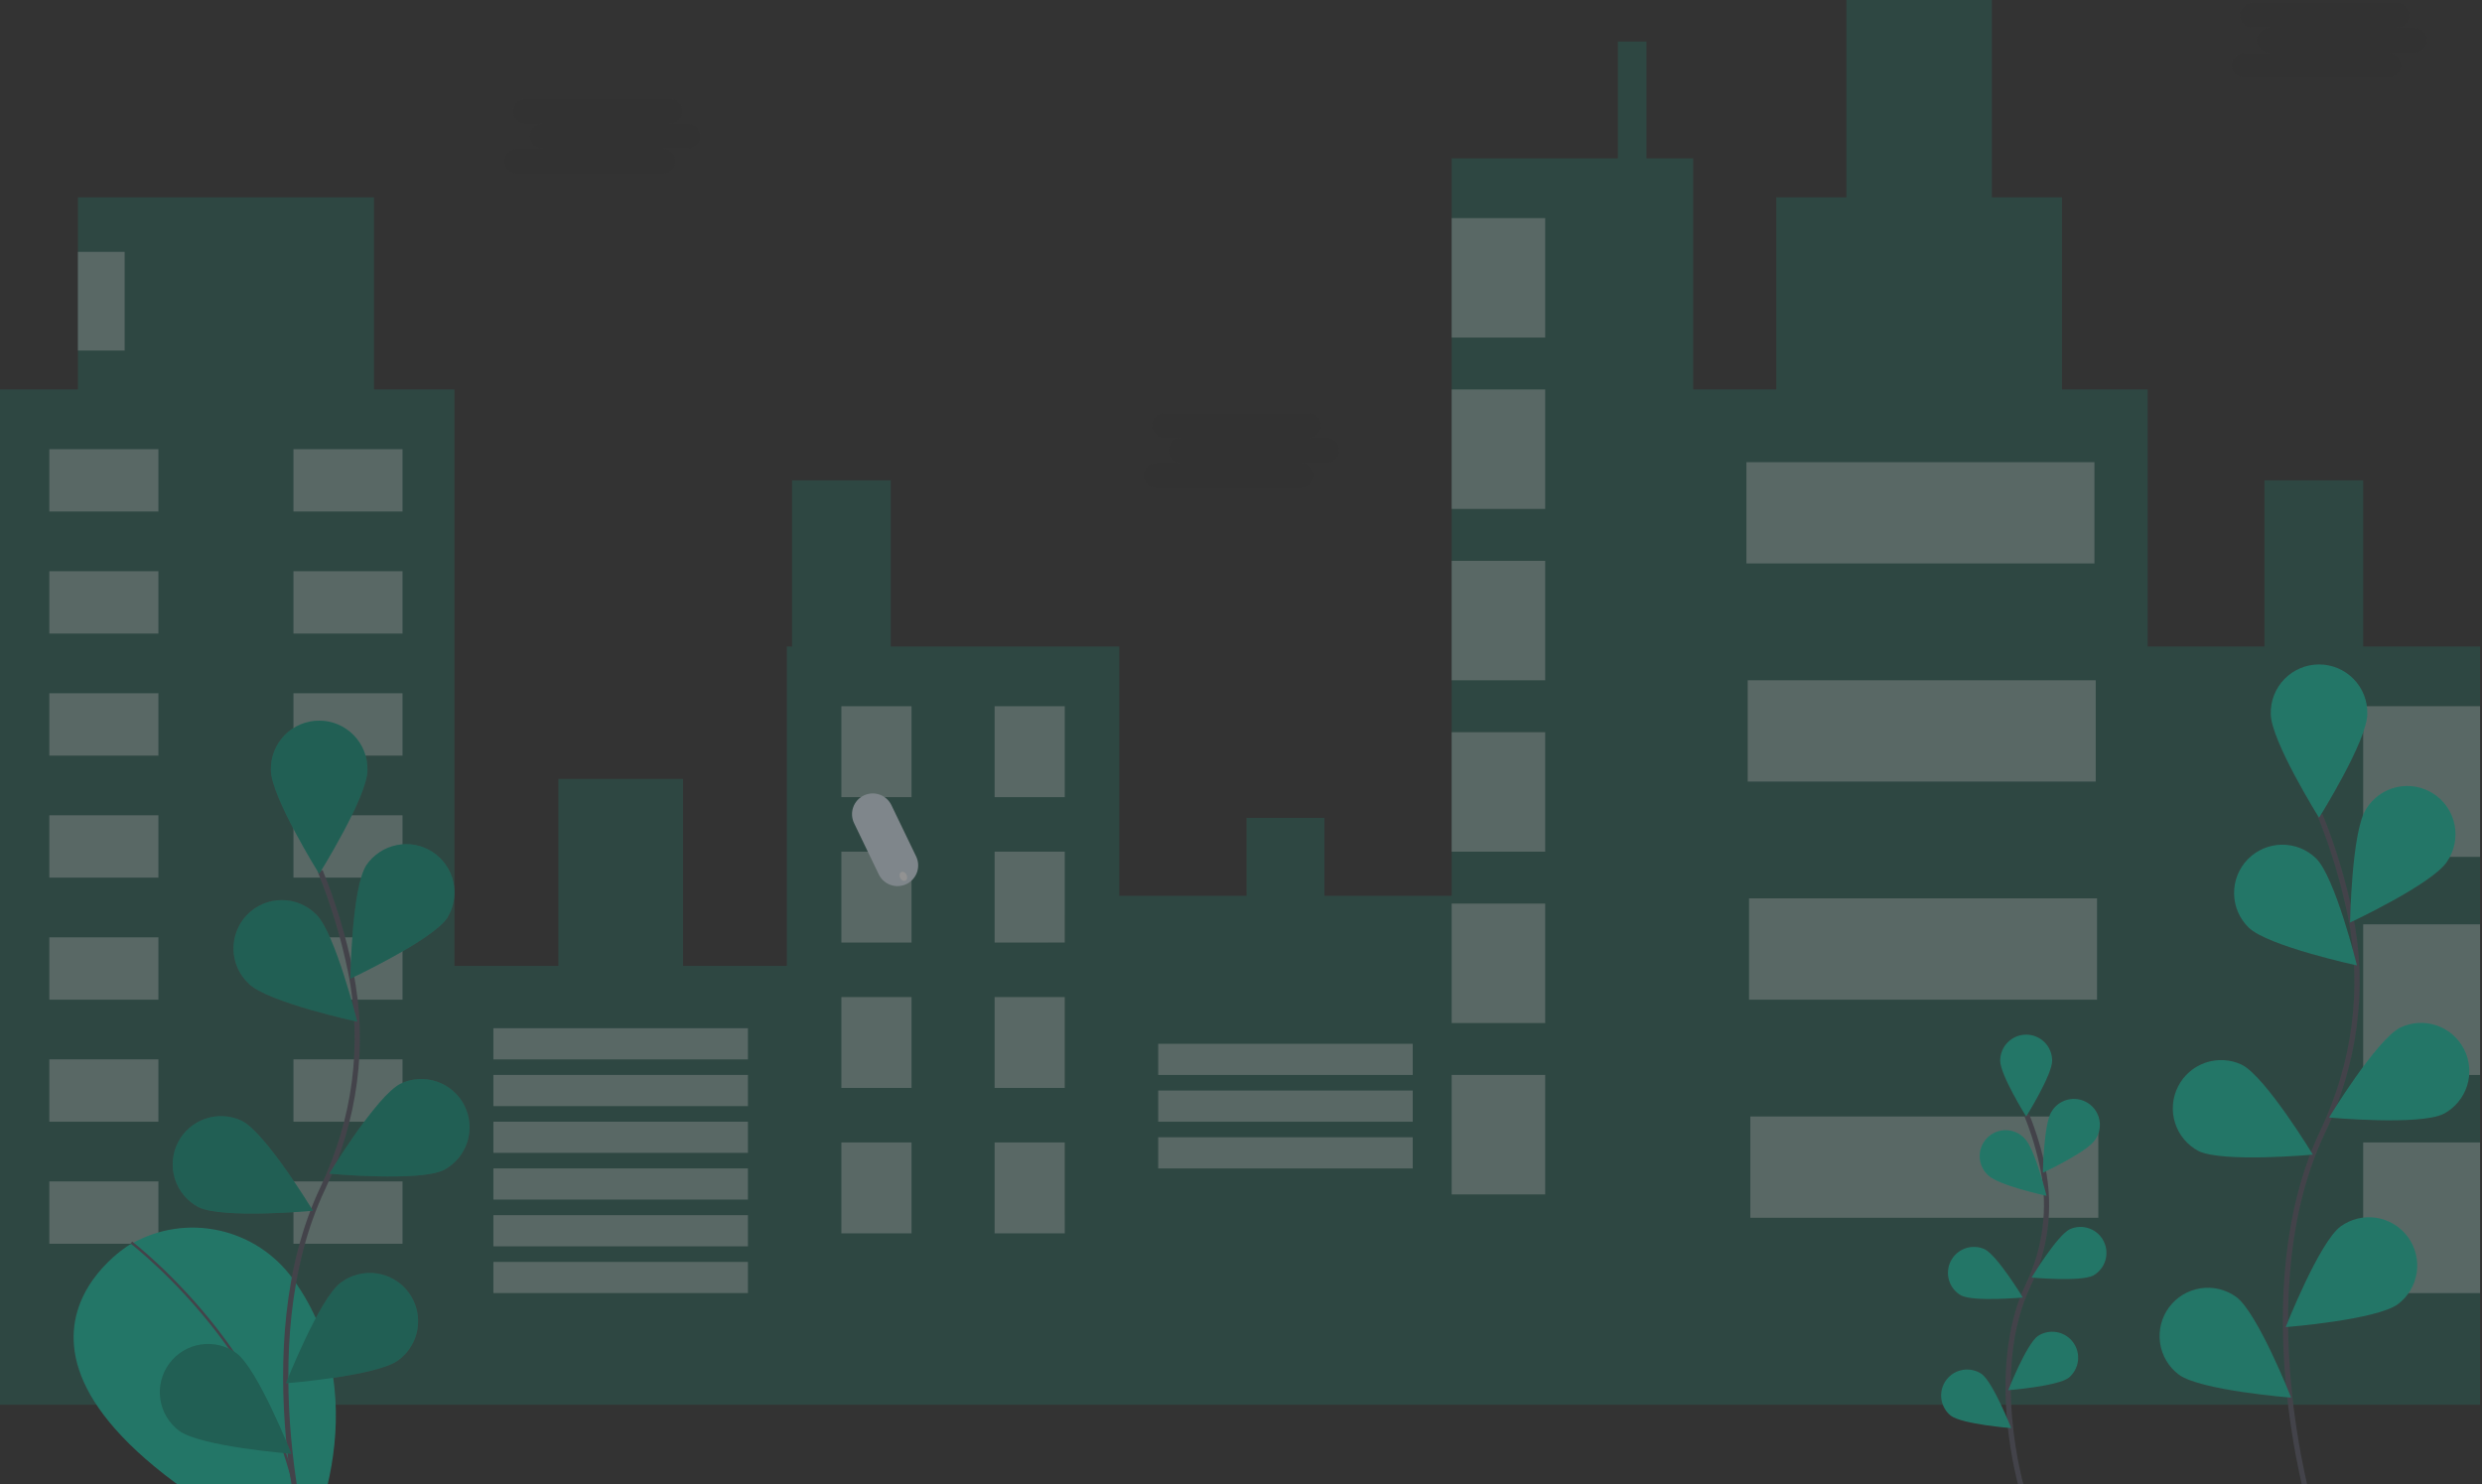 <svg width="408" height="244" viewBox="0 0 408 244" fill="none" xmlns="http://www.w3.org/2000/svg">
<rect x="0" y="0" width="408" height="244" fill="#333333" stroke="none"/>
<g opacity="0.5" clip-path="url(#clip0_123_749)">
<path opacity="0.3" d="M388.472 106.296V78.975H372.25V106.296H353.04V64.034H338.952V32.444H327.426V0H303.52V32.444H291.994V64.034H278.334V26.04H270.65V6.83H265.954V26.04H238.633V147.278H217.715V134.471H204.908V147.278H183.99V106.296H146.424V78.975H130.202V106.296H129.348V158.804H112.273V128.068H91.782V158.804H74.706V64.034H61.472V32.444H12.807V64.034H0V230.949H74.706H129.348H183.99H238.633H278.334H353.04H407.682V106.296H388.472Z" fill="#14BA9C"/>
<path opacity="0.4" d="M26.04 73.853H8.111V84.098H26.04V73.853Z" fill="white"/>
<path opacity="0.4" d="M48.239 84.098H66.168V73.852H48.239V84.098Z" fill="white"/>
<path opacity="0.4" d="M26.04 93.916H8.111V104.161H26.04V93.916Z" fill="white"/>
<path opacity="0.4" d="M48.239 104.162H66.168V93.917H48.239V104.162Z" fill="white"/>
<path opacity="0.4" d="M26.04 113.98H8.111V124.226H26.04V113.98Z" fill="white"/>
<path opacity="0.4" d="M48.239 124.226H66.168V113.98H48.239V124.226Z" fill="white"/>
<path opacity="0.4" d="M26.04 134.044H8.111V144.289H26.04V134.044Z" fill="white"/>
<path opacity="0.4" d="M48.239 144.289H66.168V134.044H48.239V144.289Z" fill="white"/>
<path opacity="0.4" d="M26.04 154.108H8.111V164.354H26.04V154.108Z" fill="white"/>
<path opacity="0.4" d="M48.239 164.354H66.168V154.108H48.239V164.354Z" fill="white"/>
<path opacity="0.4" d="M26.04 174.172H8.111V184.417H26.04V174.172Z" fill="white"/>
<path opacity="0.4" d="M48.239 184.417H66.168V174.172H48.239V184.417Z" fill="white"/>
<path opacity="0.4" d="M26.04 194.235H8.111V204.481H26.04V194.235Z" fill="white"/>
<path opacity="0.4" d="M48.239 204.481H66.168V194.236H48.239V204.481Z" fill="white"/>
<path opacity="0.4" d="M122.945 169.049H81.109V174.172H122.945V169.049Z" fill="white"/>
<path opacity="0.4" d="M122.945 176.733H81.109V181.856H122.945V176.733Z" fill="white"/>
<path opacity="0.4" d="M122.945 184.417H81.109V189.54H122.945V184.417Z" fill="white"/>
<path opacity="0.4" d="M232.229 171.61H190.394V176.733H232.229V171.61Z" fill="white"/>
<path opacity="0.4" d="M232.229 179.295H190.394V184.418H232.229V179.295Z" fill="white"/>
<path opacity="0.4" d="M232.229 186.979H190.394V192.101H232.229V186.979Z" fill="white"/>
<path opacity="0.4" d="M122.945 192.102H81.109V197.224H122.945V192.102Z" fill="white"/>
<path opacity="0.4" d="M122.945 199.785H81.109V204.908H122.945V199.785Z" fill="white"/>
<path opacity="0.4" d="M122.945 207.47H81.109V212.592H122.945V207.47Z" fill="white"/>
<path opacity="0.4" d="M149.839 116.114H138.313V131.055H149.839V116.114Z" fill="white"/>
<path opacity="0.4" d="M163.5 131.056H175.026V116.114H163.5V131.056Z" fill="white"/>
<path opacity="0.4" d="M149.839 140.021H138.313V154.962H149.839V140.021Z" fill="white"/>
<path opacity="0.4" d="M163.5 154.962H175.026V140.021H163.5V154.962Z" fill="white"/>
<path opacity="0.4" d="M149.839 163.927H138.313V178.868H149.839V163.927Z" fill="white"/>
<path opacity="0.4" d="M163.5 178.868H175.026V163.927H163.5V178.868Z" fill="white"/>
<path opacity="0.4" d="M149.839 187.832H138.313V202.773H149.839V187.832Z" fill="white"/>
<path opacity="0.4" d="M163.5 202.773H175.026V187.832H163.5V202.773Z" fill="white"/>
<path opacity="0.4" d="M254.001 35.859H238.633V55.496H254.001V35.859Z" fill="white"/>
<path opacity="0.4" d="M254.001 64.034H238.633V83.671H254.001V64.034Z" fill="white"/>
<path opacity="0.4" d="M254.001 92.209H238.633V111.846H254.001V92.209Z" fill="white"/>
<path opacity="0.4" d="M254.001 120.384H238.633V140.021H254.001V120.384Z" fill="white"/>
<path opacity="0.4" d="M254.001 148.559H238.633V168.196H254.001V148.559Z" fill="white"/>
<path opacity="0.4" d="M254.001 176.733H238.633V196.37H254.001V176.733Z" fill="white"/>
<path opacity="0.4" d="M344.288 75.986H287.085V92.635H344.288V75.986Z" fill="white"/>
<path opacity="0.4" d="M344.502 111.846H287.298V128.494H344.502V111.846Z" fill="white"/>
<path opacity="0.4" d="M344.715 147.705H287.512V164.354H344.715V147.705Z" fill="white"/>
<path opacity="0.4" d="M344.929 183.563H287.725V200.212H344.929V183.563Z" fill="white"/>
<path opacity="0.4" d="M20.491 41.408H12.807V57.63H20.491V41.408Z" fill="white"/>
<path opacity="0.4" d="M407.682 116.114H388.472V140.874H407.682V116.114Z" fill="white"/>
<path opacity="0.4" d="M407.682 151.974H388.472V176.733H407.682V151.974Z" fill="white"/>
<path opacity="0.4" d="M407.682 187.832H388.472V212.592H407.682V187.832Z" fill="white"/>
<path d="M21.203 204.716C21.203 204.716 -12.406 224.994 49.549 256.212C49.549 256.212 63.21 230.872 48.106 210.21C45.177 206.183 40.872 203.37 36.008 202.304C31.143 201.238 26.057 201.993 21.712 204.426L21.203 204.716Z" fill="#14BA9C"/>
<path d="M21.592 204.289C21.592 204.289 50.352 226.295 49.549 256.212" stroke="#535461" stroke-width="0.427" stroke-miterlimit="10"/>
<path d="M51.112 257.364C51.112 257.364 40.581 221.608 53.089 195.29C58.339 184.246 60.081 171.845 57.656 159.858C56.497 154.166 54.818 148.594 52.64 143.209" stroke="#535461" stroke-width="0.854" stroke-miterlimit="10"/>
<path d="M60.405 126.599C60.405 130.984 52.469 143.675 52.469 143.675C52.469 143.675 44.533 130.967 44.533 126.599C44.509 125.542 44.696 124.49 45.084 123.506C45.471 122.522 46.052 121.626 46.791 120.869C47.53 120.113 48.413 119.512 49.388 119.101C50.362 118.691 51.41 118.479 52.467 118.479C53.525 118.479 54.572 118.691 55.547 119.101C56.521 119.512 57.404 120.113 58.143 120.869C58.883 121.626 59.463 122.522 59.851 123.506C60.238 124.49 60.425 125.542 60.401 126.599H60.405Z" fill="#14BA9C"/>
<path d="M73.537 150.873C71.154 154.552 57.588 160.905 57.588 160.905C57.588 160.905 57.836 145.925 60.218 142.245C61.386 140.536 63.176 139.351 65.206 138.944C67.235 138.536 69.344 138.937 71.082 140.062C72.82 141.188 74.049 142.947 74.507 144.966C74.966 146.985 74.618 149.103 73.537 150.868V150.873Z" fill="#14BA9C"/>
<path d="M72.96 192.353C69.046 194.326 54.13 192.964 54.13 192.964C54.13 192.964 61.904 180.157 65.818 178.185C67.691 177.286 69.842 177.158 71.808 177.828C73.775 178.498 75.4 179.912 76.336 181.766C77.271 183.621 77.442 185.769 76.812 187.748C76.181 189.728 74.8 191.381 72.964 192.353H72.96Z" fill="#14BA9C"/>
<path d="M65.46 223.641C61.938 226.245 47.001 227.423 47.001 227.423C47.001 227.423 52.499 213.489 56.021 210.881C56.858 210.251 57.812 209.794 58.827 209.534C59.842 209.275 60.898 209.219 61.934 209.37C62.971 209.521 63.967 209.875 64.866 210.413C65.765 210.951 66.549 211.661 67.172 212.504C67.794 213.346 68.245 214.303 68.496 215.32C68.747 216.337 68.794 217.393 68.635 218.429C68.476 219.464 68.114 220.458 67.569 221.352C67.024 222.247 66.307 223.024 65.46 223.641Z" fill="#14BA9C"/>
<path d="M40.926 161.754C44.068 164.806 58.715 167.969 58.715 167.969C58.715 167.969 55.129 153.425 51.987 150.369C51.246 149.613 50.361 149.014 49.385 148.606C48.409 148.198 47.361 147.989 46.303 147.991C45.245 147.994 44.198 148.208 43.224 148.621C42.249 149.035 41.368 149.638 40.631 150.397C39.893 151.156 39.315 152.055 38.93 153.041C38.545 154.026 38.362 155.079 38.389 156.137C38.417 157.194 38.657 158.236 39.093 159.2C39.529 160.164 40.154 161.031 40.93 161.75L40.926 161.754Z" fill="#14BA9C"/>
<path d="M32.618 198.454C36.533 200.426 51.449 199.064 51.449 199.064C51.449 199.064 43.675 186.258 39.76 184.285C37.887 183.387 35.737 183.259 33.77 183.929C31.804 184.598 30.178 186.012 29.243 187.867C28.307 189.722 28.136 191.869 28.767 193.849C29.397 195.828 30.779 197.482 32.614 198.454H32.618Z" fill="#14BA9C"/>
<path d="M29.439 235.234C32.96 237.838 47.897 239.016 47.897 239.016C47.897 239.016 42.399 225.078 38.873 222.474C37.18 221.243 35.068 220.73 32.999 221.048C30.93 221.366 29.07 222.489 27.824 224.173C26.579 225.856 26.05 227.963 26.351 230.035C26.653 232.107 27.761 233.976 29.434 235.234H29.439Z" fill="#14BA9C"/>
<path opacity="0.25" d="M60.405 126.599C60.405 130.984 52.469 143.675 52.469 143.675C52.469 143.675 44.533 130.967 44.533 126.599C44.509 125.542 44.696 124.49 45.084 123.506C45.471 122.522 46.052 121.626 46.791 120.869C47.53 120.113 48.413 119.512 49.388 119.101C50.362 118.691 51.41 118.479 52.467 118.479C53.525 118.479 54.572 118.691 55.547 119.101C56.521 119.512 57.404 120.113 58.143 120.869C58.883 121.626 59.463 122.522 59.851 123.506C60.238 124.49 60.425 125.542 60.401 126.599H60.405Z" fill="black"/>
<path opacity="0.25" d="M73.537 150.873C71.154 154.552 57.588 160.905 57.588 160.905C57.588 160.905 57.836 145.925 60.218 142.245C61.386 140.536 63.176 139.351 65.206 138.944C67.235 138.536 69.344 138.937 71.082 140.062C72.82 141.188 74.049 142.947 74.507 144.966C74.966 146.985 74.618 149.103 73.537 150.868V150.873Z" fill="black"/>
<path opacity="0.25" d="M72.96 192.353C69.046 194.326 54.13 192.964 54.13 192.964C54.13 192.964 61.904 180.157 65.818 178.185C67.691 177.286 69.842 177.158 71.808 177.828C73.775 178.498 75.4 179.912 76.336 181.766C77.271 183.621 77.442 185.769 76.812 187.748C76.181 189.728 74.8 191.381 72.964 192.353H72.96Z" fill="black"/>
<path opacity="0.25" d="M65.46 223.641C61.938 226.245 47.001 227.423 47.001 227.423C47.001 227.423 52.499 213.489 56.021 210.881C56.858 210.251 57.812 209.794 58.827 209.534C59.842 209.275 60.898 209.219 61.934 209.37C62.971 209.521 63.967 209.875 64.866 210.413C65.765 210.951 66.549 211.661 67.172 212.504C67.794 213.346 68.245 214.303 68.496 215.32C68.747 216.337 68.794 217.393 68.635 218.429C68.476 219.464 68.114 220.458 67.569 221.352C67.024 222.247 66.307 223.024 65.46 223.641Z" fill="black"/>
<path opacity="0.25" d="M40.926 161.754C44.068 164.806 58.715 167.969 58.715 167.969C58.715 167.969 55.129 153.425 51.987 150.369C51.246 149.613 50.361 149.014 49.385 148.606C48.409 148.198 47.361 147.989 46.303 147.991C45.245 147.994 44.198 148.208 43.224 148.621C42.249 149.035 41.368 149.638 40.631 150.397C39.893 151.156 39.315 152.055 38.93 153.041C38.545 154.026 38.362 155.079 38.389 156.137C38.417 157.194 38.657 158.236 39.093 159.2C39.529 160.164 40.154 161.031 40.93 161.75L40.926 161.754Z" fill="black"/>
<path opacity="0.25" d="M32.618 198.454C36.533 200.426 51.449 199.064 51.449 199.064C51.449 199.064 43.675 186.258 39.76 184.285C37.887 183.387 35.737 183.259 33.77 183.929C31.804 184.598 30.178 186.012 29.243 187.867C28.307 189.722 28.136 191.869 28.767 193.849C29.397 195.828 30.779 197.482 32.614 198.454H32.618Z" fill="black"/>
<path opacity="0.25" d="M29.439 235.234C32.96 237.838 47.897 239.016 47.897 239.016C47.897 239.016 42.399 225.078 38.873 222.474C37.18 221.243 35.068 220.73 32.999 221.048C30.93 221.366 29.07 222.489 27.824 224.173C26.579 225.856 26.05 227.963 26.351 230.035C26.653 232.107 27.761 233.976 29.434 235.234H29.439Z" fill="black"/>
<path d="M379.84 248.131C379.84 248.131 369.309 212.374 381.817 186.056C387.067 175.013 388.809 162.612 386.384 150.624C385.225 144.933 383.546 139.36 381.368 133.976" stroke="#535461" stroke-width="0.854" stroke-miterlimit="10"/>
<path d="M389.15 117.365C389.15 121.749 381.214 134.441 381.214 134.441C381.214 134.441 373.279 121.732 373.279 117.365C373.254 116.308 373.441 115.256 373.829 114.272C374.216 113.288 374.797 112.391 375.536 111.635C376.275 110.878 377.158 110.277 378.133 109.867C379.108 109.457 380.155 109.245 381.212 109.245C382.27 109.245 383.317 109.457 384.292 109.867C385.266 110.277 386.149 110.878 386.889 111.635C387.628 112.391 388.208 113.288 388.596 114.272C388.984 115.256 389.171 116.308 389.146 117.365H389.15Z" fill="#14BA9C"/>
<path d="M402.265 141.639C399.883 145.319 386.316 151.671 386.316 151.671C386.316 151.671 386.564 136.691 388.946 133.011C389.499 132.108 390.227 131.325 391.087 130.708C391.948 130.09 392.923 129.652 393.955 129.417C394.988 129.182 396.057 129.157 397.1 129.342C398.142 129.527 399.138 129.919 400.026 130.494C400.915 131.07 401.68 131.817 402.276 132.693C402.871 133.568 403.285 134.554 403.494 135.593C403.702 136.631 403.701 137.7 403.49 138.738C403.279 139.776 402.862 140.76 402.265 141.635V141.639Z" fill="#14BA9C"/>
<path d="M401.693 183.12C397.778 185.092 382.862 183.73 382.862 183.73C382.862 183.73 390.636 170.924 394.551 168.951C396.424 168.053 398.574 167.925 400.541 168.595C402.507 169.264 404.133 170.678 405.068 172.533C406.004 174.388 406.175 176.535 405.544 178.515C404.914 180.494 403.533 182.148 401.697 183.12H401.693Z" fill="#14BA9C"/>
<path d="M394.192 214.406C390.67 217.01 375.733 218.188 375.733 218.188C375.733 218.188 381.232 204.255 384.754 201.646C386.447 200.415 388.558 199.902 390.628 200.22C392.697 200.538 394.557 201.661 395.802 203.344C397.047 205.028 397.577 207.135 397.275 209.207C396.974 211.279 395.866 213.148 394.192 214.406Z" fill="#14BA9C"/>
<path d="M369.654 152.507C372.796 155.559 387.443 158.723 387.443 158.723C387.443 158.723 383.857 144.179 380.715 141.122C379.205 139.655 377.175 138.848 375.07 138.879C372.965 138.909 370.959 139.774 369.492 141.284C368.025 142.794 367.218 144.825 367.249 146.929C367.279 149.034 368.145 151.04 369.654 152.507Z" fill="#14BA9C"/>
<path d="M361.364 189.22C365.279 191.192 380.194 189.83 380.194 189.83C380.194 189.83 372.421 177.024 368.506 175.051C366.635 174.167 364.492 174.048 362.534 174.721C360.576 175.394 358.959 176.805 358.028 178.654C357.096 180.502 356.923 182.642 357.547 184.616C358.17 186.59 359.54 188.242 361.364 189.22Z" fill="#14BA9C"/>
<path d="M358.167 226.001C361.689 228.605 376.625 229.783 376.625 229.783C376.625 229.783 371.127 215.849 367.605 213.241C365.912 212.009 363.801 211.497 361.731 211.815C359.662 212.133 357.802 213.256 356.557 214.939C355.312 216.622 354.782 218.73 355.084 220.802C355.385 222.873 356.493 224.742 358.167 226.001Z" fill="#14BA9C"/>
<path d="M332.335 244.652C332.335 244.652 326.674 225.442 333.398 211.295C336.255 205.381 337.116 198.7 335.853 192.255C335.229 189.201 334.328 186.21 333.159 183.32" stroke="#535461" stroke-width="0.854" stroke-miterlimit="10"/>
<path d="M337.339 174.377C337.339 176.734 333.07 183.56 333.07 183.56C333.07 183.56 328.801 176.729 328.801 174.377C328.801 173.245 329.251 172.159 330.051 171.359C330.852 170.558 331.938 170.108 333.07 170.108C334.202 170.108 335.288 170.558 336.088 171.359C336.889 172.159 337.339 173.245 337.339 174.377Z" fill="#14BA9C"/>
<path d="M344.386 187.423C343.106 189.399 335.814 192.814 335.814 192.814C335.814 192.814 335.947 184.763 337.227 182.787C337.519 182.289 337.908 181.855 338.372 181.511C338.835 181.168 339.364 180.922 339.925 180.789C340.486 180.655 341.069 180.637 341.637 180.735C342.206 180.833 342.749 181.045 343.233 181.359C343.717 181.672 344.133 182.081 344.455 182.559C344.777 183.038 344.998 183.577 345.106 184.144C345.214 184.711 345.206 185.294 345.082 185.857C344.958 186.421 344.722 186.953 344.386 187.423Z" fill="#14BA9C"/>
<path d="M344.079 209.711C341.975 210.77 333.958 210.04 333.958 210.04C333.958 210.04 338.137 203.158 340.237 202.099C341.24 201.646 342.379 201.598 343.417 201.965C344.455 202.331 345.311 203.084 345.806 204.067C346.302 205.049 346.399 206.185 346.077 207.238C345.755 208.29 345.04 209.178 344.079 209.715V209.711Z" fill="#14BA9C"/>
<path d="M340.045 226.526C338.15 227.926 330.124 228.558 330.124 228.558C330.124 228.558 333.078 221.07 334.974 219.67C335.885 219.062 336.997 218.827 338.077 219.016C339.157 219.204 340.123 219.801 340.775 220.682C341.427 221.564 341.715 222.662 341.579 223.75C341.443 224.838 340.894 225.832 340.045 226.526Z" fill="#14BA9C"/>
<path d="M326.863 193.271C328.57 194.91 336.421 196.613 336.421 196.613C336.421 196.613 334.495 188.797 332.805 187.158C332.41 186.736 331.934 186.399 331.405 186.167C330.876 185.935 330.306 185.813 329.728 185.808C329.151 185.803 328.578 185.915 328.045 186.137C327.512 186.36 327.03 186.688 326.628 187.102C326.225 187.516 325.911 188.008 325.704 188.547C325.497 189.086 325.402 189.662 325.424 190.239C325.446 190.816 325.585 191.383 325.832 191.904C326.079 192.426 326.43 192.893 326.863 193.275V193.271Z" fill="#14BA9C"/>
<path d="M322.397 212.993C324.502 214.052 332.519 213.322 332.519 213.322C332.519 213.322 328.34 206.44 326.24 205.382C325.237 204.928 324.097 204.88 323.06 205.247C322.022 205.613 321.166 206.367 320.67 207.349C320.175 208.332 320.078 209.468 320.399 210.52C320.721 211.573 321.437 212.46 322.397 212.997V212.993Z" fill="#14BA9C"/>
<path d="M320.69 232.763C322.585 234.163 330.611 234.795 330.611 234.795C330.611 234.795 327.64 227.303 325.761 225.903C324.849 225.283 323.732 225.04 322.645 225.225C321.557 225.41 320.584 226.008 319.928 226.895C319.272 227.782 318.985 228.889 319.127 229.983C319.269 231.076 319.829 232.073 320.69 232.763Z" fill="#14BA9C"/>
<path opacity="0.1" d="M112.99 20.354H110.053C110.331 20.367 110.608 20.323 110.869 20.226C111.129 20.128 111.367 19.979 111.568 19.787C111.769 19.594 111.929 19.363 112.039 19.108C112.148 18.852 112.204 18.577 112.204 18.299C112.204 18.021 112.148 17.745 112.039 17.49C111.929 17.234 111.769 17.003 111.568 16.811C111.367 16.619 111.129 16.47 110.869 16.372C110.608 16.274 110.331 16.231 110.053 16.243H86.262C85.733 16.267 85.234 16.494 84.868 16.877C84.502 17.26 84.298 17.769 84.298 18.299C84.298 18.828 84.502 19.337 84.868 19.72C85.234 20.103 85.733 20.33 86.262 20.354H89.199C88.921 20.342 88.644 20.385 88.384 20.483C88.123 20.581 87.885 20.73 87.684 20.922C87.483 21.114 87.323 21.345 87.214 21.601C87.104 21.857 87.048 22.132 87.048 22.41C87.048 22.688 87.104 22.963 87.214 23.219C87.323 23.474 87.483 23.705 87.684 23.898C87.885 24.09 88.123 24.239 88.384 24.337C88.644 24.434 88.921 24.478 89.199 24.465H85.088C84.811 24.453 84.533 24.496 84.273 24.594C84.012 24.692 83.774 24.841 83.573 25.033C83.372 25.225 83.212 25.456 83.103 25.712C82.993 25.968 82.937 26.243 82.937 26.521C82.937 26.799 82.993 27.074 83.103 27.33C83.212 27.585 83.372 27.816 83.573 28.009C83.774 28.201 84.012 28.35 84.273 28.448C84.533 28.545 84.811 28.589 85.088 28.576H108.879C109.157 28.589 109.434 28.545 109.695 28.448C109.955 28.35 110.193 28.201 110.394 28.009C110.595 27.816 110.755 27.585 110.865 27.33C110.974 27.074 111.03 26.799 111.03 26.521C111.03 26.243 110.974 25.968 110.865 25.712C110.755 25.456 110.595 25.225 110.394 25.033C110.193 24.841 109.955 24.692 109.695 24.594C109.434 24.496 109.157 24.453 108.879 24.465H112.99C113.268 24.478 113.545 24.434 113.806 24.337C114.066 24.239 114.304 24.09 114.505 23.898C114.706 23.705 114.866 23.474 114.976 23.219C115.085 22.963 115.141 22.688 115.141 22.41C115.141 22.132 115.085 21.857 114.976 21.601C114.866 21.345 114.706 21.114 114.505 20.922C114.304 20.73 114.066 20.581 113.806 20.483C113.545 20.385 113.268 20.342 112.99 20.354Z" fill="#252223"/>
<path opacity="0.1" d="M218.005 72.009H215.068C215.346 72.021 215.623 71.978 215.884 71.88C216.144 71.782 216.382 71.633 216.583 71.441C216.784 71.249 216.944 71.018 217.054 70.762C217.163 70.506 217.219 70.231 217.219 69.953C217.219 69.675 217.163 69.4 217.054 69.144C216.944 68.888 216.784 68.657 216.583 68.465C216.382 68.273 216.144 68.124 215.884 68.026C215.623 67.929 215.346 67.885 215.068 67.898H191.277C190.748 67.922 190.249 68.149 189.883 68.532C189.518 68.915 189.313 69.424 189.313 69.953C189.313 70.483 189.518 70.992 189.883 71.375C190.249 71.757 190.748 71.984 191.277 72.009H194.214C193.937 71.996 193.659 72.04 193.399 72.137C193.138 72.235 192.9 72.384 192.699 72.576C192.498 72.769 192.338 72.999 192.229 73.255C192.119 73.511 192.063 73.786 192.063 74.064C192.063 74.342 192.119 74.617 192.229 74.873C192.338 75.129 192.498 75.36 192.699 75.552C192.9 75.744 193.138 75.893 193.399 75.991C193.659 76.088 193.937 76.132 194.214 76.12H190.103C189.826 76.107 189.548 76.151 189.288 76.248C189.027 76.346 188.789 76.495 188.588 76.687C188.387 76.879 188.227 77.11 188.118 77.366C188.009 77.622 187.952 77.897 187.952 78.175C187.952 78.453 188.009 78.728 188.118 78.984C188.227 79.24 188.387 79.471 188.588 79.663C188.789 79.855 189.027 80.004 189.288 80.102C189.548 80.199 189.826 80.243 190.103 80.231H213.894C214.172 80.243 214.449 80.199 214.71 80.102C214.97 80.004 215.208 79.855 215.409 79.663C215.61 79.471 215.77 79.24 215.88 78.984C215.989 78.728 216.045 78.453 216.045 78.175C216.045 77.897 215.989 77.622 215.88 77.366C215.77 77.11 215.61 76.879 215.409 76.687C215.208 76.495 214.97 76.346 214.71 76.248C214.449 76.151 214.172 76.107 213.894 76.12H218.005C218.283 76.132 218.56 76.088 218.821 75.991C219.081 75.893 219.319 75.744 219.52 75.552C219.721 75.36 219.881 75.129 219.991 74.873C220.1 74.617 220.156 74.342 220.156 74.064C220.156 73.786 220.1 73.511 219.991 73.255C219.881 72.999 219.721 72.769 219.52 72.576C219.319 72.384 219.081 72.235 218.821 72.137C218.56 72.04 218.283 71.996 218.005 72.009Z" fill="#252223"/>
<path opacity="0.1" d="M396.873 4.559H393.936C394.214 4.572 394.491 4.528 394.751 4.431C395.012 4.333 395.25 4.184 395.451 3.992C395.652 3.8 395.812 3.569 395.921 3.313C396.031 3.057 396.087 2.782 396.087 2.504C396.087 2.226 396.031 1.951 395.921 1.695C395.812 1.439 395.652 1.208 395.451 1.016C395.25 0.824 395.012 0.675 394.751 0.577C394.491 0.48 394.214 0.436 393.936 0.448H370.145C369.616 0.473 369.117 0.7 368.751 1.082C368.385 1.465 368.181 1.974 368.181 2.504C368.181 3.033 368.385 3.543 368.751 3.925C369.117 4.308 369.616 4.535 370.145 4.559H373.082C372.804 4.547 372.527 4.591 372.266 4.688C372.006 4.786 371.768 4.935 371.567 5.127C371.366 5.319 371.206 5.55 371.097 5.806C370.987 6.062 370.931 6.337 370.931 6.615C370.931 6.893 370.987 7.168 371.097 7.424C371.206 7.68 371.366 7.91 371.567 8.103C371.768 8.295 372.006 8.444 372.266 8.542C372.527 8.639 372.804 8.683 373.082 8.67H368.971C368.693 8.658 368.416 8.701 368.155 8.799C367.895 8.897 367.657 9.046 367.456 9.238C367.255 9.43 367.095 9.661 366.986 9.917C366.876 10.172 366.82 10.448 366.82 10.726C366.82 11.004 366.876 11.279 366.986 11.535C367.095 11.791 367.255 12.021 367.456 12.214C367.657 12.406 367.895 12.555 368.155 12.653C368.416 12.75 368.693 12.794 368.971 12.781H392.762C393.291 12.757 393.79 12.53 394.156 12.147C394.522 11.764 394.726 11.255 394.726 10.726C394.726 10.196 394.522 9.687 394.156 9.304C393.79 8.922 393.291 8.694 392.762 8.67H396.873C397.151 8.683 397.428 8.639 397.689 8.542C397.949 8.444 398.187 8.295 398.388 8.103C398.589 7.91 398.749 7.68 398.858 7.424C398.968 7.168 399.024 6.893 399.024 6.615C399.024 6.337 398.968 6.062 398.858 5.806C398.749 5.55 398.589 5.319 398.388 5.127C398.187 4.935 397.949 4.786 397.689 4.688C397.428 4.591 397.151 4.547 396.873 4.559Z" fill="#252223"/>
<path d="M169.719 152.055C169.391 152.294 169.211 152.426 169.211 152.426C169.398 152.328 169.569 152.203 169.719 152.055Z" fill="url(#paint0_linear_123_749)"/>
<path d="M170.116 152.456C169.788 152.695 169.608 152.827 169.608 152.827C169.795 152.729 169.966 152.604 170.116 152.456Z" fill="url(#paint1_linear_123_749)"/>
<g opacity="0.1">
<path opacity="0.1" d="M178.629 144.99C178.629 144.99 165.779 163.098 160.699 181.399C160.699 181.399 156.221 189.186 156.806 197.169L148.644 236.695L163.636 242.342C163.636 242.342 162.86 237.476 165.771 234.748C168.682 232.02 175.504 204.375 174.924 200.093C174.924 200.093 184.268 176.729 193.613 167.577C202.958 158.424 207.611 156.315 208.981 148.413C208.989 148.413 187 137.784 178.629 144.99Z" fill="black"/>
</g>
<g opacity="0.1">
<path opacity="0.1" d="M141.375 131.085L141.371 131.087C139.725 131.88 139.034 133.858 139.827 135.504L143.973 144.102C144.766 145.748 146.744 146.439 148.39 145.645L148.394 145.643C150.04 144.85 150.73 142.872 149.937 141.226L145.792 132.628C144.998 130.982 143.02 130.291 141.375 131.085Z" fill="black"/>
</g>
<path d="M146.535 132.379C145.718 130.684 143.682 129.973 141.987 130.79C140.292 131.607 139.581 133.643 140.398 135.338L144.458 143.759C145.275 145.454 147.311 146.166 149.006 145.349C150.701 144.531 151.412 142.495 150.595 140.8L146.535 132.379Z" fill="#CBDAE3"/>
<path d="M148.836 144.779C149.127 144.638 149.212 144.211 149.025 143.825C148.839 143.438 148.452 143.239 148.161 143.379C147.87 143.519 147.785 143.946 147.972 144.333C148.158 144.719 148.545 144.919 148.836 144.779Z" fill="#F2F2F2"/>
</g>
<defs>
<linearGradient id="paint0_linear_123_749" x1="432.804" y1="325.265" x2="433.408" y2="325.265" gradientUnits="userSpaceOnUse">
<stop stop-color="#808080" stop-opacity="0.25"/>
<stop offset="0.54" stop-color="#808080" stop-opacity="0.12"/>
<stop offset="1" stop-color="#808080" stop-opacity="0.1"/>
</linearGradient>
<linearGradient id="paint1_linear_123_749" x1="433.673" y1="326.012" x2="434.283" y2="326.012" gradientUnits="userSpaceOnUse">
<stop stop-color="#808080" stop-opacity="0.25"/>
<stop offset="0.54" stop-color="#808080" stop-opacity="0.12"/>
<stop offset="1" stop-color="#808080" stop-opacity="0.1"/>
</linearGradient>
<clipPath id="clip0_123_749">
<rect width="407.682" height="290.5" fill="white"/>
</clipPath>
</defs>
</svg>

